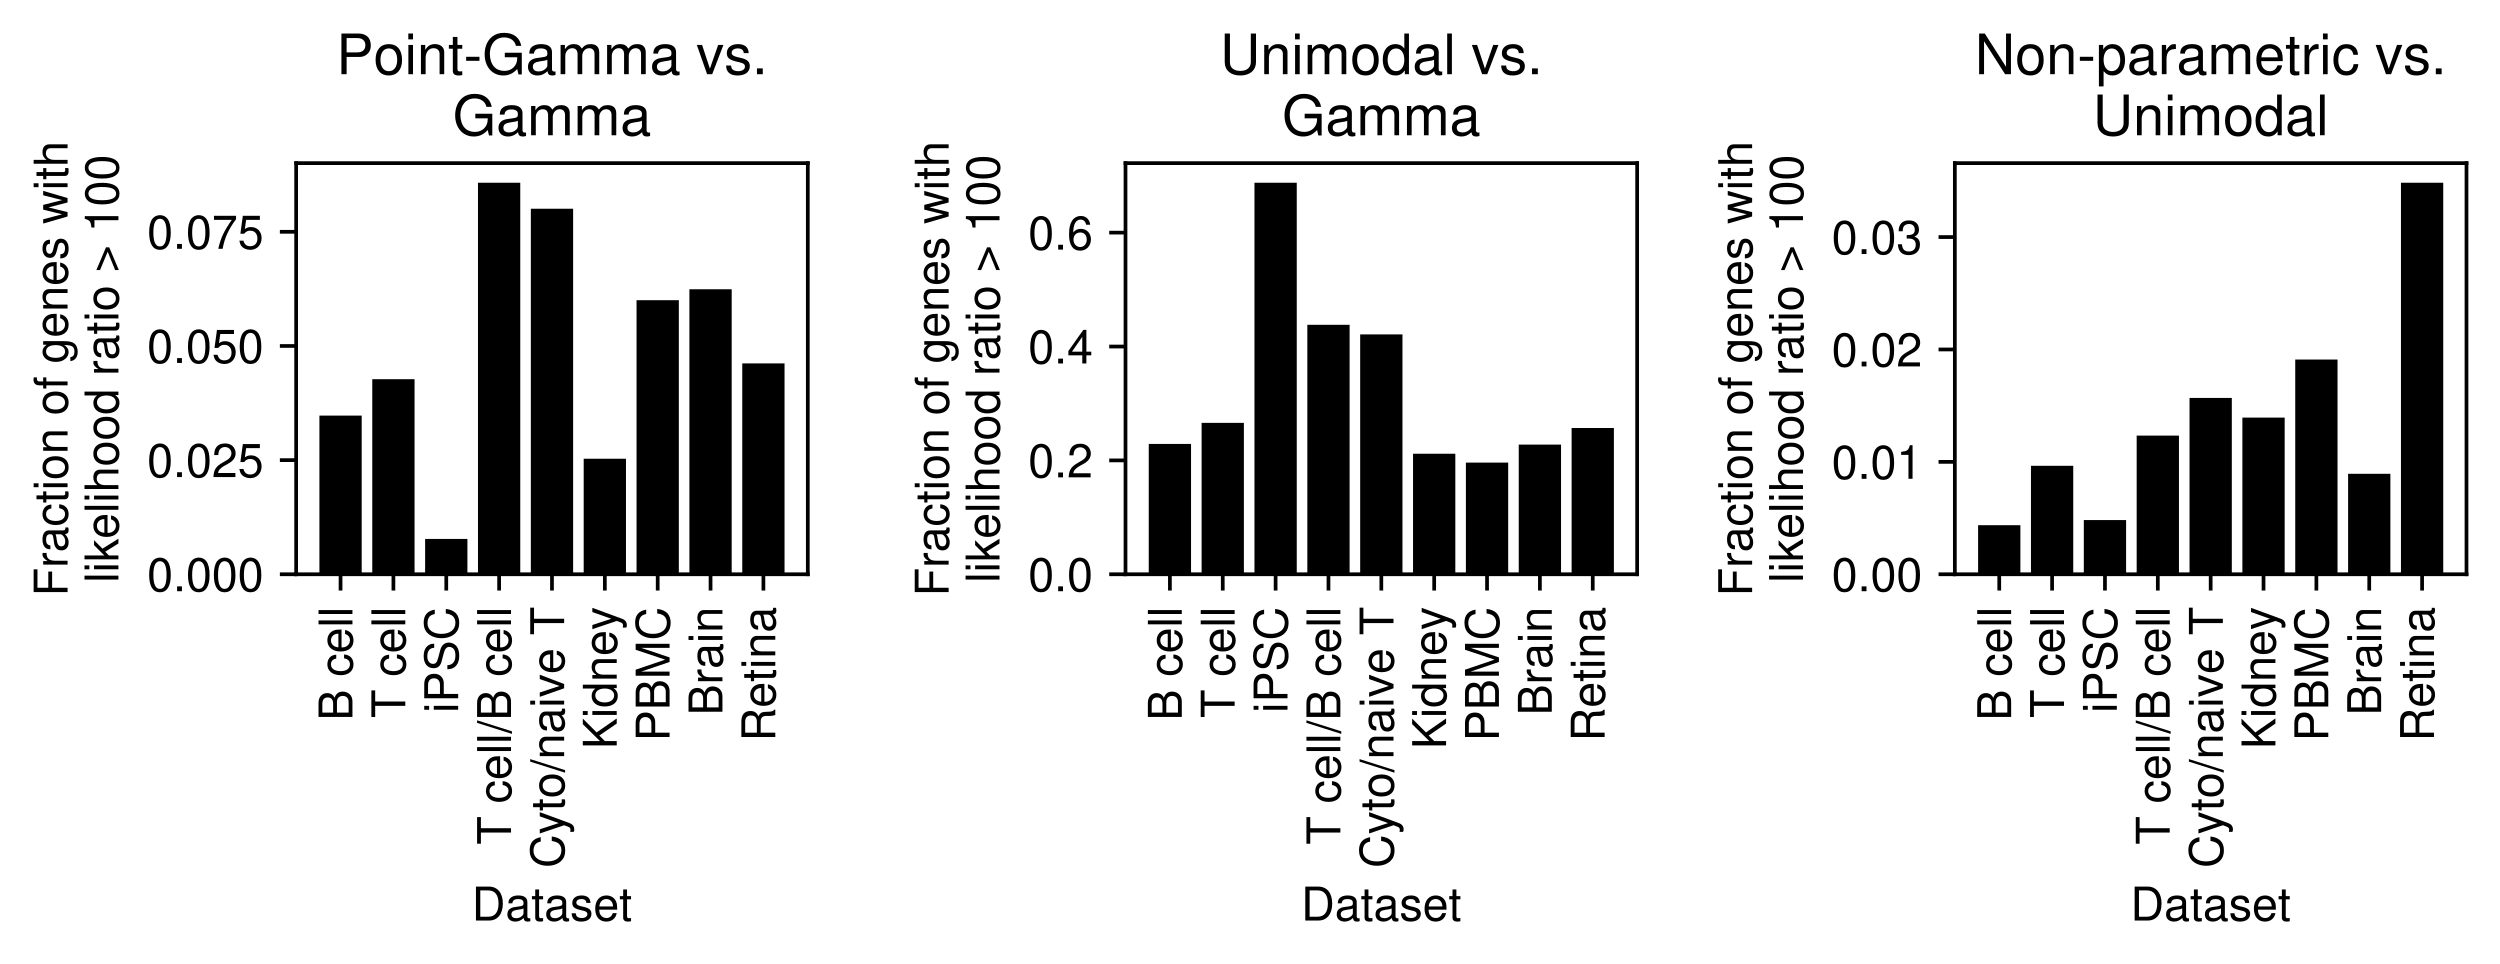 <?xml version="1.0" encoding="utf-8" standalone="no"?>
<!DOCTYPE svg PUBLIC "-//W3C//DTD SVG 1.1//EN"
  "http://www.w3.org/Graphics/SVG/1.1/DTD/svg11.dtd">
<!-- Created with matplotlib (https://matplotlib.org/) -->
<svg height="207.21pt" version="1.1" viewBox="0 0 537.271 207.21" width="537.271pt" xmlns="http://www.w3.org/2000/svg" xmlns:xlink="http://www.w3.org/1999/xlink">
 <defs>
  <style type="text/css">*{stroke-linecap:butt;stroke-linejoin:round;}</style>
 </defs>
 <g id="figure_1">
  <g id="patch_1">
   <path d="M 0 207.21 
L 537.271 207.21 
L 537.271 0 
L 0 0 
z
" style="fill:#ffffff;"/>
  </g>
  <g id="axes_1">
   <g id="patch_2">
    <path d="M 63.646 123.413 
L 173.604 123.413 
L 173.604 35.063 
L 63.646 35.063 
z
" style="fill:#ffffff;"/>
   </g>
   <g id="patch_3">
    <path clip-path="url(#paf2a7f8fcc)" d="M 68.644 123.413 
L 77.731 123.413 
L 77.731 89.314 
L 68.644 89.314 
z
"/>
   </g>
   <g id="patch_4">
    <path clip-path="url(#paf2a7f8fcc)" d="M 80.003 123.413 
L 89.091 123.413 
L 89.091 81.489 
L 80.003 81.489 
z
"/>
   </g>
   <g id="patch_5">
    <path clip-path="url(#paf2a7f8fcc)" d="M 91.362 123.413 
L 100.45 123.413 
L 100.45 115.825 
L 91.362 115.825 
z
"/>
   </g>
   <g id="patch_6">
    <path clip-path="url(#paf2a7f8fcc)" d="M 102.722 123.413 
L 111.809 123.413 
L 111.809 39.27 
L 102.722 39.27 
z
"/>
   </g>
   <g id="patch_7">
    <path clip-path="url(#paf2a7f8fcc)" d="M 114.081 123.413 
L 123.169 123.413 
L 123.169 44.865 
L 114.081 44.865 
z
"/>
   </g>
   <g id="patch_8">
    <path clip-path="url(#paf2a7f8fcc)" d="M 125.44 123.413 
L 134.528 123.413 
L 134.528 98.591 
L 125.44 98.591 
z
"/>
   </g>
   <g id="patch_9">
    <path clip-path="url(#paf2a7f8fcc)" d="M 136.8 123.413 
L 145.887 123.413 
L 145.887 64.51 
L 136.8 64.51 
z
"/>
   </g>
   <g id="patch_10">
    <path clip-path="url(#paf2a7f8fcc)" d="M 148.159 123.413 
L 157.247 123.413 
L 157.247 62.17 
L 148.159 62.17 
z
"/>
   </g>
   <g id="patch_11">
    <path clip-path="url(#paf2a7f8fcc)" d="M 159.518 123.413 
L 168.606 123.413 
L 168.606 78.097 
L 159.518 78.097 
z
"/>
   </g>
   <g id="matplotlib.axis_1">
    <g id="xtick_1">
     <g id="line2d_1">
      <defs>
       <path d="M 0 0 
L 0 3.5 
" id="mdcff5cad8b" style="stroke:#000000;stroke-width:0.8;"/>
      </defs>
      <g>
       <use style="stroke:#000000;stroke-width:0.8;" x="73.187" xlink:href="#mdcff5cad8b" y="123.413"/>
      </g>
     </g>
     <g id="text_1">
      <!-- B cell -->
      <g transform="translate(75.743 154.863)rotate(-90)scale(0.1 -0.1)">
       <defs>
        <path d="M 7.906 0 
L 40.797 0 
C 47.703 0 52.797 1.906 56.703 6.094 
C 60.297 9.906 62.297 15.094 62.297 20.797 
C 62.297 29.594 58.297 34.906 49 38.5 
C 55.703 41.594 59.094 46.906 59.094 54.406 
C 59.094 59.797 57.094 64.406 53.297 67.797 
C 49.406 71.297 44.5 72.906 37.5 72.906 
L 7.906 72.906 
z
M 17.203 41.5 
L 17.203 64.703 
L 35.203 64.703 
C 40.406 64.703 43.297 64 45.797 62.094 
C 48.406 60.094 49.797 57.094 49.797 53.094 
C 49.797 49.094 48.406 46.094 45.797 44.094 
C 43.297 42.203 40.406 41.5 35.203 41.5 
z
M 17.203 8.203 
L 17.203 33.297 
L 39.906 33.297 
C 48.094 33.297 53 28.594 53 20.703 
C 53 12.906 48.094 8.203 39.906 8.203 
z
" id="NimbusSans-Regular-66"/>
        <path id="NimbusSans-Regular-32"/>
        <path d="M 47.094 34.797 
C 46.703 39.906 45.594 43.203 43.594 46.094 
C 40 51 33.703 53.906 26.406 53.906 
C 12.203 53.906 3.094 42.703 3.094 25.297 
C 3.094 8.406 12.094 -2.297 26.297 -2.297 
C 38.797 -2.297 46.703 5.203 47.703 18 
L 39.297 18 
C 37.906 9.594 33.594 5.406 26.5 5.406 
C 17.297 5.406 11.797 12.906 11.797 25.297 
C 11.797 38.406 17.203 46.203 26.297 46.203 
C 33.297 46.203 37.703 42.094 38.703 34.797 
z
" id="NimbusSans-Regular-99"/>
        <path d="M 51.297 23.406 
C 51.297 31.406 50.703 36.203 49.203 40.094 
C 45.797 48.703 37.797 53.906 28 53.906 
C 13.406 53.906 4 42.797 4 25.5 
C 4 8.203 13 -2.297 27.797 -2.297 
C 39.797 -2.297 48.094 4.5 50.203 15.906 
L 41.797 15.906 
C 39.5 9 34.797 5.406 28.094 5.406 
C 22.797 5.406 18.297 7.797 15.5 12.203 
C 13.5 15.203 12.797 18.203 12.703 23.406 
z
M 12.906 30.203 
C 13.594 39.906 19.5 46.203 27.906 46.203 
C 36.406 46.203 42.297 39.594 42.297 30.203 
z
" id="NimbusSans-Regular-101"/>
        <path d="M 15.203 72.906 
L 6.797 72.906 
L 6.797 0 
L 15.203 0 
z
" id="NimbusSans-Regular-108"/>
       </defs>
       <use xlink:href="#NimbusSans-Regular-66"/>
       <use x="66.7" xlink:href="#NimbusSans-Regular-32"/>
       <use x="94.5" xlink:href="#NimbusSans-Regular-99"/>
       <use x="144.5" xlink:href="#NimbusSans-Regular-101"/>
       <use x="200.1" xlink:href="#NimbusSans-Regular-108"/>
       <use x="222.3" xlink:href="#NimbusSans-Regular-108"/>
      </g>
     </g>
    </g>
    <g id="xtick_2">
     <g id="line2d_2">
      <g>
       <use style="stroke:#000000;stroke-width:0.8;" x="84.547" xlink:href="#mdcff5cad8b" y="123.413"/>
      </g>
     </g>
     <g id="text_2">
      <!-- T cell -->
      <g transform="translate(87.102 154.302)rotate(-90)scale(0.1 -0.1)">
       <defs>
        <path d="M 35.406 64.703 
L 59.297 64.703 
L 59.297 72.906 
L 2.094 72.906 
L 2.094 64.703 
L 26.094 64.703 
L 26.094 0 
L 35.406 0 
z
" id="NimbusSans-Regular-84"/>
       </defs>
       <use xlink:href="#NimbusSans-Regular-84"/>
       <use x="61.1" xlink:href="#NimbusSans-Regular-32"/>
       <use x="88.9" xlink:href="#NimbusSans-Regular-99"/>
       <use x="138.9" xlink:href="#NimbusSans-Regular-101"/>
       <use x="194.5" xlink:href="#NimbusSans-Regular-108"/>
       <use x="216.7" xlink:href="#NimbusSans-Regular-108"/>
      </g>
     </g>
    </g>
    <g id="xtick_3">
     <g id="line2d_3">
      <g>
       <use style="stroke:#000000;stroke-width:0.8;" x="95.906" xlink:href="#mdcff5cad8b" y="123.413"/>
      </g>
     </g>
     <g id="text_3">
      <!-- iPSC -->
      <g transform="translate(98.462 153.194)rotate(-90)scale(0.1 -0.1)">
       <defs>
        <path d="M 15 52.406 
L 6.703 52.406 
L 6.703 0 
L 15 0 
z
M 15 72.906 
L 6.594 72.906 
L 6.594 62.406 
L 15 62.406 
z
" id="NimbusSans-Regular-105"/>
        <path d="M 18.406 30.906 
L 41.297 30.906 
C 47 30.906 51.5 32.594 55.406 36.094 
C 59.797 40.094 61.703 44.797 61.703 51.5 
C 61.703 65.203 53.594 72.906 39.203 72.906 
L 9.094 72.906 
L 9.094 0 
L 18.406 0 
z
M 18.406 39.094 
L 18.406 64.703 
L 37.797 64.703 
C 46.703 64.703 52 59.906 52 51.906 
C 52 43.906 46.703 39.094 37.797 39.094 
z
" id="NimbusSans-Regular-80"/>
        <path d="M 59.594 51.5 
C 59.594 56.5 59.297 57.906 57.703 61.297 
C 53.703 69.703 45.203 74.094 32.906 74.094 
C 16.906 74.094 7 65.906 7 52.703 
C 7 43.797 11.703 38.203 21.297 35.703 
L 39.406 30.906 
C 48.703 28.5 52.797 24.797 52.797 19.094 
C 52.797 15.203 50.703 11.203 47.594 9 
C 44.703 6.906 40.094 5.906 34.203 5.906 
C 26.203 5.906 20.906 7.797 17.406 12 
C 14.703 15.203 13.5 18.703 13.594 23.203 
L 4.797 23.203 
C 4.906 16.5 6.203 12.094 9.094 8.094 
C 14.094 1.203 22.5 -2.297 33.594 -2.297 
C 42.297 -2.297 49.406 -0.297 54.094 3.297 
C 59 7.203 62.094 13.703 62.094 20 
C 62.094 29 56.5 35.594 46.594 38.297 
L 28.297 43.203 
C 19.5 45.594 16.297 48.406 16.297 54 
C 16.297 61.406 22.797 66.297 32.594 66.297 
C 44.203 66.297 50.703 61.094 50.797 51.5 
z
" id="NimbusSans-Regular-83"/>
        <path d="M 66.203 50.297 
C 63.297 66.297 54.094 74.094 38.094 74.094 
C 28.297 74.094 20.406 71 15 65 
C 8.406 57.797 4.797 47.406 4.797 35.594 
C 4.797 23.594 8.5 13.297 15.297 6.203 
C 21 0.406 28.203 -2.297 37.703 -2.297 
C 55.5 -2.297 65.5 7.297 67.703 26.594 
L 58.094 26.594 
C 57.297 21.594 56.297 18.203 54.797 15.297 
C 51.797 9.297 45.594 5.906 37.797 5.906 
C 23.297 5.906 14.094 17.5 14.094 35.703 
C 14.094 54.406 22.797 65.906 37 65.906 
C 42.906 65.906 48.406 64.203 51.406 61.297 
C 54.094 58.797 55.594 55.797 56.703 50.297 
z
" id="NimbusSans-Regular-67"/>
       </defs>
       <use xlink:href="#NimbusSans-Regular-105"/>
       <use x="22.2" xlink:href="#NimbusSans-Regular-80"/>
       <use x="88.9" xlink:href="#NimbusSans-Regular-83"/>
       <use x="155.6" xlink:href="#NimbusSans-Regular-67"/>
      </g>
     </g>
    </g>
    <g id="xtick_4">
     <g id="line2d_4">
      <g>
       <use style="stroke:#000000;stroke-width:0.8;" x="107.265" xlink:href="#mdcff5cad8b" y="123.413"/>
      </g>
     </g>
     <g id="text_4">
      <!-- T cell/B cell -->
      <g transform="translate(109.821 181.532)rotate(-90)scale(0.1 -0.1)">
       <defs>
        <path d="M 22.906 72.906 
L -0.797 -2 
L 4.703 -2 
L 28.406 72.906 
z
" id="NimbusSans-Regular-47"/>
       </defs>
       <use xlink:href="#NimbusSans-Regular-84"/>
       <use x="61.1" xlink:href="#NimbusSans-Regular-32"/>
       <use x="88.9" xlink:href="#NimbusSans-Regular-99"/>
       <use x="138.9" xlink:href="#NimbusSans-Regular-101"/>
       <use x="194.5" xlink:href="#NimbusSans-Regular-108"/>
       <use x="216.7" xlink:href="#NimbusSans-Regular-108"/>
       <use x="238.9" xlink:href="#NimbusSans-Regular-47"/>
       <use x="266.7" xlink:href="#NimbusSans-Regular-66"/>
       <use x="333.4" xlink:href="#NimbusSans-Regular-32"/>
       <use x="361.2" xlink:href="#NimbusSans-Regular-99"/>
       <use x="411.2" xlink:href="#NimbusSans-Regular-101"/>
       <use x="466.8" xlink:href="#NimbusSans-Regular-108"/>
       <use x="489" xlink:href="#NimbusSans-Regular-108"/>
      </g>
     </g>
    </g>
    <g id="xtick_5">
     <g id="line2d_5">
      <g>
       <use style="stroke:#000000;stroke-width:0.8;" x="118.625" xlink:href="#mdcff5cad8b" y="123.413"/>
      </g>
     </g>
     <g id="text_5">
      <!-- Cyto/naive T -->
      <g transform="translate(121.24 186.539)rotate(-90)scale(0.1 -0.1)">
       <defs>
        <path d="M 38.797 52.406 
L 24.297 11.594 
L 10.906 52.406 
L 2 52.406 
L 19.703 -0.203 
L 16.5 -8.5 
C 15.094 -12.203 13.297 -13.594 9.797 -13.594 
C 8.406 -13.594 7.203 -13.406 5.406 -13 
L 5.406 -20.5 
C 7.094 -21.406 8.797 -21.797 11 -21.797 
C 13.703 -21.797 16.594 -20.906 18.797 -19.297 
C 21.406 -17.406 22.906 -15.203 24.5 -11 
L 47.797 52.406 
z
" id="NimbusSans-Regular-121"/>
        <path d="M 25.406 52.406 
L 16.797 52.406 
L 16.797 66.797 
L 8.5 66.797 
L 8.5 52.406 
L 1.406 52.406 
L 1.406 45.594 
L 8.5 45.594 
L 8.5 6 
C 8.5 0.594 12.094 -2.297 18.594 -2.297 
C 20.797 -2.297 22.594 -2.094 25.406 -1.594 
L 25.406 5.406 
C 24.203 5.094 23.094 5 21.406 5 
C 17.797 5 16.797 6 16.797 9.703 
L 16.797 45.594 
L 25.406 45.594 
z
" id="NimbusSans-Regular-116"/>
        <path d="M 27.203 53.906 
C 12.406 53.906 3.594 43.406 3.594 25.797 
C 3.594 8.094 12.406 -2.297 27.297 -2.297 
C 42.094 -2.297 51 8.203 51 25.406 
C 51 43.594 42.406 53.906 27.203 53.906 
z
M 27.297 46.203 
C 36.703 46.203 42.297 38.5 42.297 25.5 
C 42.297 13.094 36.5 5.406 27.297 5.406 
C 18 5.406 12.297 13.094 12.297 25.797 
C 12.297 38.5 18 46.203 27.297 46.203 
z
" id="NimbusSans-Regular-111"/>
        <path d="M 7 52.406 
L 7 0 
L 15.406 0 
L 15.406 28.906 
C 15.406 39.594 21 46.594 29.594 46.594 
C 36.203 46.594 40.406 42.594 40.406 36.297 
L 40.406 0 
L 48.703 0 
L 48.703 39.594 
C 48.703 48.297 42.203 53.906 32.094 53.906 
C 24.297 53.906 19.297 50.906 14.703 43.594 
L 14.703 52.406 
z
" id="NimbusSans-Regular-110"/>
        <path d="M 53.5 4.906 
C 52.594 4.703 52.203 4.703 51.703 4.703 
C 48.797 4.703 47.203 6.203 47.203 8.797 
L 47.203 39.594 
C 47.203 48.906 40.406 53.906 27.5 53.906 
C 19.797 53.906 13.703 51.703 10.094 47.797 
C 7.703 45.094 6.703 42.094 6.5 36.906 
L 14.906 36.906 
C 15.594 43.297 19.406 46.203 27.203 46.203 
C 34.797 46.203 38.906 43.406 38.906 38.406 
L 38.906 36.203 
C 38.797 32.594 37 31.297 30.203 30.406 
C 18.406 28.906 16.594 28.5 13.406 27.203 
C 7.297 24.594 4.203 20 4.203 13.203 
C 4.203 3.703 10.797 -2.297 21.406 -2.297 
C 28 -2.297 33.297 0 39.203 5.406 
C 39.797 0 42.406 -2.297 47.797 -2.297 
C 49.594 -2.297 50.703 -2.094 53.5 -1.406 
z
M 38.906 16.5 
C 38.906 13.703 38.094 12 35.594 9.703 
C 32.203 6.594 28.094 5 23.203 5 
C 16.703 5 12.906 8.094 12.906 13.406 
C 12.906 18.906 16.5 21.703 25.5 23 
C 34.406 24.203 36.094 24.594 38.906 25.906 
z
" id="NimbusSans-Regular-97"/>
        <path d="M 28.5 0 
L 48.594 52.406 
L 39.203 52.406 
L 24.406 9.906 
L 10.406 52.406 
L 1 52.406 
L 19.406 0 
z
" id="NimbusSans-Regular-118"/>
       </defs>
       <use xlink:href="#NimbusSans-Regular-67"/>
       <use x="72.2" xlink:href="#NimbusSans-Regular-121"/>
       <use x="122.2" xlink:href="#NimbusSans-Regular-116"/>
       <use x="150" xlink:href="#NimbusSans-Regular-111"/>
       <use x="205.6" xlink:href="#NimbusSans-Regular-47"/>
       <use x="233.4" xlink:href="#NimbusSans-Regular-110"/>
       <use x="289" xlink:href="#NimbusSans-Regular-97"/>
       <use x="344.6" xlink:href="#NimbusSans-Regular-105"/>
       <use x="366.8" xlink:href="#NimbusSans-Regular-118"/>
       <use x="416.8" xlink:href="#NimbusSans-Regular-101"/>
       <use x="472.4" xlink:href="#NimbusSans-Regular-32"/>
       <use x="500.2" xlink:href="#NimbusSans-Regular-84"/>
      </g>
     </g>
    </g>
    <g id="xtick_6">
     <g id="line2d_6">
      <g>
       <use style="stroke:#000000;stroke-width:0.8;" x="129.984" xlink:href="#mdcff5cad8b" y="123.413"/>
      </g>
     </g>
     <g id="text_6">
      <!-- Kidney -->
      <g transform="translate(132.54 160.982)rotate(-90)scale(0.1 -0.1)">
       <defs>
        <path d="M 17.203 25.5 
L 29.094 37.406 
L 54.797 0 
L 65.797 0 
L 35.797 43.203 
L 65.5 72.906 
L 53.5 72.906 
L 17.203 36 
L 17.203 72.906 
L 7.906 72.906 
L 7.906 0 
L 17.203 0 
z
" id="NimbusSans-Regular-75"/>
        <path d="M 49.5 72.906 
L 41.203 72.906 
L 41.203 45.797 
C 37.703 51.094 32.094 53.906 25.094 53.906 
C 11.5 53.906 2.594 43 2.594 26.297 
C 2.594 8.594 11.203 -2.297 25.406 -2.297 
C 32.594 -2.297 37.594 0.406 42.094 6.906 
L 42.094 0 
L 49.5 0 
z
M 26.5 46.094 
C 35.5 46.094 41.203 38.203 41.203 25.594 
C 41.203 13.5 35.406 5.5 26.594 5.5 
C 17.406 5.5 11.297 13.594 11.297 25.797 
C 11.297 38 17.406 46.094 26.5 46.094 
z
" id="NimbusSans-Regular-100"/>
       </defs>
       <use xlink:href="#NimbusSans-Regular-75"/>
       <use x="66.7" xlink:href="#NimbusSans-Regular-105"/>
       <use x="88.9" xlink:href="#NimbusSans-Regular-100"/>
       <use x="144.5" xlink:href="#NimbusSans-Regular-110"/>
       <use x="200.1" xlink:href="#NimbusSans-Regular-101"/>
       <use x="255.7" xlink:href="#NimbusSans-Regular-121"/>
      </g>
     </g>
    </g>
    <g id="xtick_7">
     <g id="line2d_7">
      <g>
       <use style="stroke:#000000;stroke-width:0.8;" x="141.343" xlink:href="#mdcff5cad8b" y="123.413"/>
      </g>
     </g>
     <g id="text_7">
      <!-- PBMC -->
      <g transform="translate(143.899 159.304)rotate(-90)scale(0.1 -0.1)">
       <defs>
        <path d="M 46.797 0 
L 67.297 61.094 
L 67.297 0 
L 76.094 0 
L 76.094 72.906 
L 63.203 72.906 
L 42 9.406 
L 20.406 72.906 
L 7.5 72.906 
L 7.5 0 
L 16.297 0 
L 16.297 61.094 
L 37 0 
z
" id="NimbusSans-Regular-77"/>
       </defs>
       <use xlink:href="#NimbusSans-Regular-80"/>
       <use x="66.7" xlink:href="#NimbusSans-Regular-66"/>
       <use x="133.4" xlink:href="#NimbusSans-Regular-77"/>
       <use x="216.7" xlink:href="#NimbusSans-Regular-67"/>
      </g>
     </g>
    </g>
    <g id="xtick_8">
     <g id="line2d_8">
      <g>
       <use style="stroke:#000000;stroke-width:0.8;" x="152.703" xlink:href="#mdcff5cad8b" y="123.413"/>
      </g>
     </g>
     <g id="text_8">
      <!-- Brain -->
      <g transform="translate(155.258 153.752)rotate(-90)scale(0.1 -0.1)">
       <defs>
        <path d="M 6.906 52.406 
L 6.906 0 
L 15.297 0 
L 15.297 27.203 
C 15.406 39.797 20.594 45.406 32.094 45.094 
L 32.094 53.594 
C 30.703 53.797 29.906 53.906 28.906 53.906 
C 23.5 53.906 19.406 50.703 14.594 42.906 
L 14.594 52.406 
z
" id="NimbusSans-Regular-114"/>
       </defs>
       <use xlink:href="#NimbusSans-Regular-66"/>
       <use x="66.7" xlink:href="#NimbusSans-Regular-114"/>
       <use x="100" xlink:href="#NimbusSans-Regular-97"/>
       <use x="155.6" xlink:href="#NimbusSans-Regular-105"/>
       <use x="177.8" xlink:href="#NimbusSans-Regular-110"/>
      </g>
     </g>
    </g>
    <g id="xtick_9">
     <g id="line2d_9">
      <g>
       <use style="stroke:#000000;stroke-width:0.8;" x="164.062" xlink:href="#mdcff5cad8b" y="123.413"/>
      </g>
     </g>
     <g id="text_9">
      <!-- Retina -->
      <g transform="translate(166.618 159.311)rotate(-90)scale(0.1 -0.1)">
       <defs>
        <path d="M 18.594 31.406 
L 42.594 31.406 
C 50.906 31.406 54.594 27.406 54.594 18.406 
L 54.5 11.906 
C 54.5 7.406 55.297 3 56.594 0 
L 67.906 0 
L 67.906 2.297 
C 64.406 4.703 63.703 7.297 63.5 17 
C 63.406 29 61.5 32.594 53.594 36 
C 61.797 40.094 65.094 45 65.094 53.406 
C 65.094 66 57.297 72.906 42.906 72.906 
L 9.297 72.906 
L 9.297 0 
L 18.594 0 
z
M 18.594 39.594 
L 18.594 64.703 
L 41.094 64.703 
C 46.297 64.703 49.297 63.906 51.594 61.906 
C 54.094 59.797 55.406 56.5 55.406 52.203 
C 55.406 43.5 51 39.594 41.094 39.594 
z
" id="NimbusSans-Regular-82"/>
       </defs>
       <use xlink:href="#NimbusSans-Regular-82"/>
       <use x="72.2" xlink:href="#NimbusSans-Regular-101"/>
       <use x="127.8" xlink:href="#NimbusSans-Regular-116"/>
       <use x="155.6" xlink:href="#NimbusSans-Regular-105"/>
       <use x="177.8" xlink:href="#NimbusSans-Regular-110"/>
       <use x="233.4" xlink:href="#NimbusSans-Regular-97"/>
      </g>
     </g>
    </g>
    <g id="text_10">
     <!-- Dataset -->
     <g transform="translate(101.396 197.83)scale(0.1 -0.1)">
      <defs>
       <path d="M 8.906 0 
L 37 0 
C 55.406 0 66.703 13.797 66.703 36.5 
C 66.703 59.094 55.5 72.906 37 72.906 
L 8.906 72.906 
z
M 18.203 8.203 
L 18.203 64.703 
L 35.406 64.703 
C 49.797 64.703 57.406 55 57.406 36.406 
C 57.406 17.906 49.797 8.203 35.406 8.203 
z
" id="NimbusSans-Regular-68"/>
       <path d="M 43.797 37.797 
C 43.703 48.094 36.906 53.906 24.797 53.906 
C 12.594 53.906 4.703 47.594 4.703 37.906 
C 4.703 29.703 8.906 25.797 21.297 22.797 
L 29.094 20.906 
C 34.906 19.5 37.203 17.406 37.203 13.703 
C 37.203 8.703 32.297 5.406 25 5.406 
C 20.5 5.406 16.703 6.703 14.594 8.906 
C 13.297 10.406 12.703 11.906 12.203 15.594 
L 3.406 15.594 
C 3.797 3.5 10.594 -2.297 24.297 -2.297 
C 37.5 -2.297 45.906 4.203 45.906 14.297 
C 45.906 22.094 41.5 26.406 31.094 28.906 
L 23.094 30.797 
C 16.297 32.406 13.406 34.594 13.406 38.297 
C 13.406 43.203 17.703 46.203 24.5 46.203 
C 31.203 46.203 34.797 43.297 35 37.797 
z
" id="NimbusSans-Regular-115"/>
      </defs>
      <use xlink:href="#NimbusSans-Regular-68"/>
      <use x="72.2" xlink:href="#NimbusSans-Regular-97"/>
      <use x="127.8" xlink:href="#NimbusSans-Regular-116"/>
      <use x="155.6" xlink:href="#NimbusSans-Regular-97"/>
      <use x="211.2" xlink:href="#NimbusSans-Regular-115"/>
      <use x="261.2" xlink:href="#NimbusSans-Regular-101"/>
      <use x="316.8" xlink:href="#NimbusSans-Regular-116"/>
     </g>
    </g>
   </g>
   <g id="matplotlib.axis_2">
    <g id="ytick_1">
     <g id="line2d_10">
      <defs>
       <path d="M 0 0 
L -3.5 0 
" id="m263ae5dfea" style="stroke:#000000;stroke-width:0.8;"/>
      </defs>
      <g>
       <use style="stroke:#000000;stroke-width:0.8;" x="63.646" xlink:href="#m263ae5dfea" y="123.413"/>
      </g>
     </g>
     <g id="text_11">
      <!-- 0.000 -->
      <g transform="translate(31.628 127.058)scale(0.1 -0.1)">
       <defs>
        <path d="M 27.5 72.297 
C 20.906 72.297 14.906 69.297 11.203 64.406 
C 6.594 58 4.297 48.406 4.297 35 
C 4.297 10.594 12.297 -2.297 27.5 -2.297 
C 42.5 -2.297 50.703 10.594 50.703 34.406 
C 50.703 48.406 48.5 57.797 43.797 64.406 
C 40.094 69.406 34.203 72.297 27.5 72.297 
z
M 27.5 64.5 
C 37 64.5 41.703 54.797 41.703 35.203 
C 41.703 14.594 37.094 5 27.297 5 
C 18 5 13.297 15 13.297 34.906 
C 13.297 54.797 18 64.5 27.5 64.5 
z
" id="NimbusSans-Regular-48"/>
        <path d="M 19.094 10.406 
L 8.703 10.406 
L 8.703 0 
L 19.094 0 
z
" id="NimbusSans-Regular-46"/>
       </defs>
       <use xlink:href="#NimbusSans-Regular-48"/>
       <use x="55.6" xlink:href="#NimbusSans-Regular-46"/>
       <use x="83.4" xlink:href="#NimbusSans-Regular-48"/>
       <use x="139" xlink:href="#NimbusSans-Regular-48"/>
       <use x="194.6" xlink:href="#NimbusSans-Regular-48"/>
      </g>
     </g>
    </g>
    <g id="ytick_2">
     <g id="line2d_11">
      <g>
       <use style="stroke:#000000;stroke-width:0.8;" x="63.646" xlink:href="#m263ae5dfea" y="98.882"/>
      </g>
     </g>
     <g id="text_12">
      <!-- 0.025 -->
      <g transform="translate(31.628 102.528)scale(0.1 -0.1)">
       <defs>
        <path d="M 50.594 8.703 
L 13.297 8.703 
C 14.203 14.703 17.406 18.5 26.094 23.797 
L 36.094 29.406 
C 46 34.906 51.094 42.297 51.094 51.203 
C 51.094 57.203 48.703 62.797 44.5 66.703 
C 40.297 70.5 35.094 72.297 28.406 72.297 
C 19.406 72.297 12.703 69.094 8.797 62.906 
C 6.297 59.094 5.203 54.594 5 47.297 
L 13.797 47.297 
C 14.094 52.203 14.703 55.094 15.906 57.5 
C 18.203 61.906 22.797 64.594 28.094 64.594 
C 36.094 64.594 42.094 58.797 42.094 51 
C 42.094 45.203 38.797 40.203 32.5 36.594 
L 23.297 31.203 
C 8.5 22.703 4.203 15.906 3.406 0.094 
L 50.594 0.094 
z
" id="NimbusSans-Regular-50"/>
        <path d="M 47.594 70.906 
L 11 70.906 
L 5.703 32.297 
L 13.797 32.297 
C 17.906 37.203 21.297 38.906 26.906 38.906 
C 36.406 38.906 42.297 32.406 42.297 21.906 
C 42.297 11.703 36.406 5.5 26.797 5.5 
C 19.094 5.5 14.406 9.406 12.297 17.406 
L 3.5 17.406 
C 4.703 11.594 5.703 8.797 7.797 6.203 
C 11.797 0.797 19 -2.297 27 -2.297 
C 41.297 -2.297 51.297 8.094 51.297 23.094 
C 51.297 37.094 42 46.703 28.406 46.703 
C 23.406 46.703 19.406 45.406 15.297 42.406 
L 18.094 62.203 
L 47.594 62.203 
z
" id="NimbusSans-Regular-53"/>
       </defs>
       <use xlink:href="#NimbusSans-Regular-48"/>
       <use x="55.6" xlink:href="#NimbusSans-Regular-46"/>
       <use x="83.4" xlink:href="#NimbusSans-Regular-48"/>
       <use x="139" xlink:href="#NimbusSans-Regular-50"/>
       <use x="194.6" xlink:href="#NimbusSans-Regular-53"/>
      </g>
     </g>
    </g>
    <g id="ytick_3">
     <g id="line2d_12">
      <g>
       <use style="stroke:#000000;stroke-width:0.8;" x="63.646" xlink:href="#m263ae5dfea" y="74.352"/>
      </g>
     </g>
     <g id="text_13">
      <!-- 0.050 -->
      <g transform="translate(31.628 77.997)scale(0.1 -0.1)">
       <use xlink:href="#NimbusSans-Regular-48"/>
       <use x="55.6" xlink:href="#NimbusSans-Regular-46"/>
       <use x="83.4" xlink:href="#NimbusSans-Regular-48"/>
       <use x="139" xlink:href="#NimbusSans-Regular-53"/>
       <use x="194.6" xlink:href="#NimbusSans-Regular-48"/>
      </g>
     </g>
    </g>
    <g id="ytick_4">
     <g id="line2d_13">
      <g>
       <use style="stroke:#000000;stroke-width:0.8;" x="63.646" xlink:href="#m263ae5dfea" y="49.821"/>
      </g>
     </g>
     <g id="text_14">
      <!-- 0.075 -->
      <g transform="translate(31.628 53.466)scale(0.1 -0.1)">
       <defs>
        <path d="M 52 70.906 
L 4.594 70.906 
L 4.594 62.203 
L 42.906 62.203 
C 26 38.094 19.094 23.297 13.797 0 
L 23.203 0 
C 27.094 22.703 36 42.203 52 63.5 
z
" id="NimbusSans-Regular-55"/>
       </defs>
       <use xlink:href="#NimbusSans-Regular-48"/>
       <use x="55.6" xlink:href="#NimbusSans-Regular-46"/>
       <use x="83.4" xlink:href="#NimbusSans-Regular-48"/>
       <use x="139" xlink:href="#NimbusSans-Regular-55"/>
       <use x="194.6" xlink:href="#NimbusSans-Regular-53"/>
      </g>
     </g>
    </g>
    <g id="text_15">
     <!-- Fraction of genes with -->
     <g transform="translate(14.52 128.144)rotate(-90)scale(0.1 -0.1)">
      <defs>
       <path d="M 18.297 33.203 
L 53.094 33.203 
L 53.094 41.406 
L 18.297 41.406 
L 18.297 64.703 
L 57.906 64.703 
L 57.906 72.906 
L 9 72.906 
L 9 0 
L 18.297 0 
z
" id="NimbusSans-Regular-70"/>
       <path d="M 25.797 52.406 
L 17.094 52.406 
L 17.094 60.594 
C 17.094 64.094 19 65.906 22.906 65.906 
C 23.594 65.906 23.906 65.906 25.797 65.797 
L 25.797 72.703 
C 23.906 73.094 22.797 73.203 21.094 73.203 
C 13.406 73.203 8.797 68.797 8.797 61.297 
L 8.797 52.406 
L 1.797 52.406 
L 1.797 45.594 
L 8.797 45.594 
L 8.797 0 
L 17.094 0 
L 17.094 45.594 
L 25.797 45.594 
z
" id="NimbusSans-Regular-102"/>
       <path d="M 40.406 52.406 
L 40.406 44.797 
C 36.203 51.094 31.594 53.906 25 53.906 
C 12.297 53.906 3.5 42.094 3.5 25.297 
C 3.5 16.5 5.594 10.094 10.094 4.797 
C 14 0.203 19 -2.297 24.406 -2.297 
C 30.703 -2.297 35.203 0.5 39.594 7.094 
L 39.594 4.406 
C 39.594 -9.594 35.703 -14.797 25.297 -14.797 
C 18.203 -14.797 14.5 -12 13.703 -6 
L 5.203 -6 
C 6 -15.703 13.703 -21.797 25.094 -21.797 
C 32.797 -21.797 39.203 -19.297 42.594 -15.094 
C 46.594 -10.203 48.094 -3.703 48.094 8.594 
L 48.094 52.406 
z
M 25.797 46.203 
C 34.594 46.203 39.594 38.797 39.594 25.5 
C 39.594 12.797 34.5 5.406 25.797 5.406 
C 17.203 5.406 12.203 12.906 12.203 25.797 
C 12.203 38.594 17.203 46.203 25.797 46.203 
z
" id="NimbusSans-Regular-103"/>
       <path d="M 55.406 0 
L 70.797 52.406 
L 61.406 52.406 
L 51 11.594 
L 40.703 52.406 
L 30.5 52.406 
L 20.5 11.594 
L 9.797 52.406 
L 0.594 52.406 
L 15.797 0 
L 25.203 0 
L 35.297 41.094 
L 45.906 0 
z
" id="NimbusSans-Regular-119"/>
       <path d="M 7 72.906 
L 7 0 
L 15.297 0 
L 15.297 28.906 
C 15.297 39.594 20.906 46.594 29.5 46.594 
C 32.297 46.594 34.906 45.797 36.906 44.297 
C 39.297 42.5 40.297 40 40.297 36.297 
L 40.297 0 
L 48.594 0 
L 48.594 39.594 
C 48.594 48.406 42.297 53.906 32.094 53.906 
C 24.703 53.906 20.203 51.594 15.297 45.203 
L 15.297 72.906 
z
" id="NimbusSans-Regular-104"/>
      </defs>
      <use xlink:href="#NimbusSans-Regular-70"/>
      <use x="61.1" xlink:href="#NimbusSans-Regular-114"/>
      <use x="94.4" xlink:href="#NimbusSans-Regular-97"/>
      <use x="150" xlink:href="#NimbusSans-Regular-99"/>
      <use x="200" xlink:href="#NimbusSans-Regular-116"/>
      <use x="227.8" xlink:href="#NimbusSans-Regular-105"/>
      <use x="250" xlink:href="#NimbusSans-Regular-111"/>
      <use x="305.6" xlink:href="#NimbusSans-Regular-110"/>
      <use x="361.2" xlink:href="#NimbusSans-Regular-32"/>
      <use x="389" xlink:href="#NimbusSans-Regular-111"/>
      <use x="444.6" xlink:href="#NimbusSans-Regular-102"/>
      <use x="472.4" xlink:href="#NimbusSans-Regular-32"/>
      <use x="500.2" xlink:href="#NimbusSans-Regular-103"/>
      <use x="555.8" xlink:href="#NimbusSans-Regular-101"/>
      <use x="611.4" xlink:href="#NimbusSans-Regular-110"/>
      <use x="667" xlink:href="#NimbusSans-Regular-101"/>
      <use x="722.6" xlink:href="#NimbusSans-Regular-115"/>
      <use x="772.6" xlink:href="#NimbusSans-Regular-32"/>
      <use x="800.4" xlink:href="#NimbusSans-Regular-119"/>
      <use x="872.6" xlink:href="#NimbusSans-Regular-105"/>
      <use x="894.8" xlink:href="#NimbusSans-Regular-116"/>
      <use x="922.6" xlink:href="#NimbusSans-Regular-104"/>
     </g>
     <!-- likelihood ratio &gt; 100 -->
     <g transform="translate(25.449 125.23)rotate(-90)scale(0.1 -0.1)">
      <defs>
       <path d="M 14.094 72.906 
L 5.797 72.906 
L 5.797 0 
L 14.094 0 
L 14.094 20.406 
L 22.203 28.406 
L 39.906 0 
L 50.203 0 
L 28.797 34.297 
L 47 52.406 
L 36.297 52.406 
L 14.094 30.203 
z
" id="NimbusSans-Regular-107"/>
       <path d="M 53.906 26.703 
L 5 47.406 
L 5 39.5 
L 44.406 23.094 
L 5 7 
L 5 -0.906 
L 53.906 19.797 
z
" id="NimbusSans-Regular-62"/>
       <path d="M 25.906 51.5 
L 25.906 0 
L 34.703 0 
L 34.703 72.297 
L 28.906 72.297 
C 25.797 61.203 23.797 59.703 10.203 57.906 
L 10.203 51.5 
z
" id="NimbusSans-Regular-49"/>
      </defs>
      <use xlink:href="#NimbusSans-Regular-108"/>
      <use x="22.2" xlink:href="#NimbusSans-Regular-105"/>
      <use x="44.4" xlink:href="#NimbusSans-Regular-107"/>
      <use x="94.4" xlink:href="#NimbusSans-Regular-101"/>
      <use x="150" xlink:href="#NimbusSans-Regular-108"/>
      <use x="172.2" xlink:href="#NimbusSans-Regular-105"/>
      <use x="194.4" xlink:href="#NimbusSans-Regular-104"/>
      <use x="250" xlink:href="#NimbusSans-Regular-111"/>
      <use x="305.6" xlink:href="#NimbusSans-Regular-111"/>
      <use x="361.2" xlink:href="#NimbusSans-Regular-100"/>
      <use x="416.8" xlink:href="#NimbusSans-Regular-32"/>
      <use x="444.6" xlink:href="#NimbusSans-Regular-114"/>
      <use x="477.9" xlink:href="#NimbusSans-Regular-97"/>
      <use x="533.5" xlink:href="#NimbusSans-Regular-116"/>
      <use x="561.3" xlink:href="#NimbusSans-Regular-105"/>
      <use x="583.5" xlink:href="#NimbusSans-Regular-111"/>
      <use x="639.1" xlink:href="#NimbusSans-Regular-32"/>
      <use x="666.9" xlink:href="#NimbusSans-Regular-62"/>
      <use x="725.3" xlink:href="#NimbusSans-Regular-32"/>
      <use x="753.1" xlink:href="#NimbusSans-Regular-49"/>
      <use x="808.7" xlink:href="#NimbusSans-Regular-48"/>
      <use x="864.3" xlink:href="#NimbusSans-Regular-48"/>
     </g>
    </g>
   </g>
   <g id="patch_12">
    <path d="M 63.646 123.413 
L 63.646 35.063 
" style="fill:none;stroke:#000000;stroke-linecap:square;stroke-linejoin:miter;stroke-width:0.8;"/>
   </g>
   <g id="patch_13">
    <path d="M 173.604 123.413 
L 173.604 35.063 
" style="fill:none;stroke:#000000;stroke-linecap:square;stroke-linejoin:miter;stroke-width:0.8;"/>
   </g>
   <g id="patch_14">
    <path d="M 63.646 123.413 
L 173.604 123.413 
" style="fill:none;stroke:#000000;stroke-linecap:square;stroke-linejoin:miter;stroke-width:0.8;"/>
   </g>
   <g id="patch_15">
    <path d="M 63.646 35.063 
L 173.604 35.063 
" style="fill:none;stroke:#000000;stroke-linecap:square;stroke-linejoin:miter;stroke-width:0.8;"/>
   </g>
   <g id="text_16">
    <!-- Point-Gamma vs. -->
    <g transform="translate(72.283 15.949)scale(0.12 -0.12)">
     <defs>
      <path d="M 28.406 31.203 
L 4.594 31.203 
L 4.594 24 
L 28.406 24 
z
" id="NimbusSans-Regular-45"/>
      <path d="M 70.906 38.5 
L 40.5 38.5 
L 40.5 30.297 
L 62.703 30.297 
L 62.703 28.297 
C 62.703 15.297 53.094 5.906 39.797 5.906 
C 32.406 5.906 25.703 8.594 21.406 13.297 
C 16.594 18.5 13.703 27.203 13.703 36.203 
C 13.703 54.094 23.906 65.906 39.297 65.906 
C 50.406 65.906 58.406 60.203 60.406 50.797 
L 69.906 50.797 
C 67.297 65.594 56.094 74.094 39.406 74.094 
C 30.5 74.094 23.297 71.797 17.594 67.094 
C 9.094 60.094 4.406 48.797 4.406 35.703 
C 4.406 13.297 18.094 -2.297 37.797 -2.297 
C 47.703 -2.297 55.5 1.406 62.703 9.297 
L 65 -0.406 
L 70.906 -0.406 
z
" id="NimbusSans-Regular-71"/>
      <path d="M 7 52.406 
L 7 0 
L 15.406 0 
L 15.406 32.906 
C 15.406 40.5 20.906 46.594 27.703 46.594 
C 33.906 46.594 37.406 42.797 37.406 36.094 
L 37.406 0 
L 45.797 0 
L 45.797 32.906 
C 45.797 40.5 51.297 46.594 58.094 46.594 
C 64.203 46.594 67.797 42.703 67.797 36.094 
L 67.797 0 
L 76.203 0 
L 76.203 39.297 
C 76.203 48.703 70.797 53.906 61 53.906 
C 54 53.906 49.797 51.797 44.906 45.906 
C 41.797 51.5 37.594 53.906 30.797 53.906 
C 23.797 53.906 19.094 51.297 14.703 45 
L 14.703 52.406 
z
" id="NimbusSans-Regular-109"/>
     </defs>
     <use xlink:href="#NimbusSans-Regular-80"/>
     <use x="66.7" xlink:href="#NimbusSans-Regular-111"/>
     <use x="122.3" xlink:href="#NimbusSans-Regular-105"/>
     <use x="144.5" xlink:href="#NimbusSans-Regular-110"/>
     <use x="200.1" xlink:href="#NimbusSans-Regular-116"/>
     <use x="227.9" xlink:href="#NimbusSans-Regular-45"/>
     <use x="261.2" xlink:href="#NimbusSans-Regular-71"/>
     <use x="339" xlink:href="#NimbusSans-Regular-97"/>
     <use x="394.6" xlink:href="#NimbusSans-Regular-109"/>
     <use x="477.9" xlink:href="#NimbusSans-Regular-109"/>
     <use x="561.2" xlink:href="#NimbusSans-Regular-97"/>
     <use x="616.8" xlink:href="#NimbusSans-Regular-32"/>
     <use x="644.6" xlink:href="#NimbusSans-Regular-118"/>
     <use x="694.6" xlink:href="#NimbusSans-Regular-115"/>
     <use x="744.6" xlink:href="#NimbusSans-Regular-46"/>
    </g>
    <!-- Gamma -->
    <g transform="translate(97.29 29.063)scale(0.12 -0.12)">
     <use xlink:href="#NimbusSans-Regular-71"/>
     <use x="77.8" xlink:href="#NimbusSans-Regular-97"/>
     <use x="133.4" xlink:href="#NimbusSans-Regular-109"/>
     <use x="216.7" xlink:href="#NimbusSans-Regular-109"/>
     <use x="300" xlink:href="#NimbusSans-Regular-97"/>
    </g>
   </g>
  </g>
  <g id="axes_2">
   <g id="patch_16">
    <path d="M 241.879 123.413 
L 351.837 123.413 
L 351.837 35.063 
L 241.879 35.063 
z
" style="fill:#ffffff;"/>
   </g>
   <g id="patch_17">
    <path clip-path="url(#p4f7dab4b44)" d="M 246.877 123.413 
L 255.965 123.413 
L 255.965 95.401 
L 246.877 95.401 
z
"/>
   </g>
   <g id="patch_18">
    <path clip-path="url(#p4f7dab4b44)" d="M 258.236 123.413 
L 267.324 123.413 
L 267.324 90.883 
L 258.236 90.883 
z
"/>
   </g>
   <g id="patch_19">
    <path clip-path="url(#p4f7dab4b44)" d="M 269.596 123.413 
L 278.683 123.413 
L 278.683 39.27 
L 269.596 39.27 
z
"/>
   </g>
   <g id="patch_20">
    <path clip-path="url(#p4f7dab4b44)" d="M 280.955 123.413 
L 290.043 123.413 
L 290.043 69.807 
L 280.955 69.807 
z
"/>
   </g>
   <g id="patch_21">
    <path clip-path="url(#p4f7dab4b44)" d="M 292.314 123.413 
L 301.402 123.413 
L 301.402 71.871 
L 292.314 71.871 
z
"/>
   </g>
   <g id="patch_22">
    <path clip-path="url(#p4f7dab4b44)" d="M 303.674 123.413 
L 312.761 123.413 
L 312.761 97.505 
L 303.674 97.505 
z
"/>
   </g>
   <g id="patch_23">
    <path clip-path="url(#p4f7dab4b44)" d="M 315.033 123.413 
L 324.121 123.413 
L 324.121 99.412 
L 315.033 99.412 
z
"/>
   </g>
   <g id="patch_24">
    <path clip-path="url(#p4f7dab4b44)" d="M 326.392 123.413 
L 335.48 123.413 
L 335.48 95.542 
L 326.392 95.542 
z
"/>
   </g>
   <g id="patch_25">
    <path clip-path="url(#p4f7dab4b44)" d="M 337.752 123.413 
L 346.839 123.413 
L 346.839 91.979 
L 337.752 91.979 
z
"/>
   </g>
   <g id="matplotlib.axis_3">
    <g id="xtick_10">
     <g id="line2d_14">
      <g>
       <use style="stroke:#000000;stroke-width:0.8;" x="251.421" xlink:href="#mdcff5cad8b" y="123.413"/>
      </g>
     </g>
     <g id="text_17">
      <!-- B cell -->
      <g transform="translate(253.976 154.863)rotate(-90)scale(0.1 -0.1)">
       <use xlink:href="#NimbusSans-Regular-66"/>
       <use x="66.7" xlink:href="#NimbusSans-Regular-32"/>
       <use x="94.5" xlink:href="#NimbusSans-Regular-99"/>
       <use x="144.5" xlink:href="#NimbusSans-Regular-101"/>
       <use x="200.1" xlink:href="#NimbusSans-Regular-108"/>
       <use x="222.3" xlink:href="#NimbusSans-Regular-108"/>
      </g>
     </g>
    </g>
    <g id="xtick_11">
     <g id="line2d_15">
      <g>
       <use style="stroke:#000000;stroke-width:0.8;" x="262.78" xlink:href="#mdcff5cad8b" y="123.413"/>
      </g>
     </g>
     <g id="text_18">
      <!-- T cell -->
      <g transform="translate(265.336 154.302)rotate(-90)scale(0.1 -0.1)">
       <use xlink:href="#NimbusSans-Regular-84"/>
       <use x="61.1" xlink:href="#NimbusSans-Regular-32"/>
       <use x="88.9" xlink:href="#NimbusSans-Regular-99"/>
       <use x="138.9" xlink:href="#NimbusSans-Regular-101"/>
       <use x="194.5" xlink:href="#NimbusSans-Regular-108"/>
       <use x="216.7" xlink:href="#NimbusSans-Regular-108"/>
      </g>
     </g>
    </g>
    <g id="xtick_12">
     <g id="line2d_16">
      <g>
       <use style="stroke:#000000;stroke-width:0.8;" x="274.139" xlink:href="#mdcff5cad8b" y="123.413"/>
      </g>
     </g>
     <g id="text_19">
      <!-- iPSC -->
      <g transform="translate(276.695 153.194)rotate(-90)scale(0.1 -0.1)">
       <use xlink:href="#NimbusSans-Regular-105"/>
       <use x="22.2" xlink:href="#NimbusSans-Regular-80"/>
       <use x="88.9" xlink:href="#NimbusSans-Regular-83"/>
       <use x="155.6" xlink:href="#NimbusSans-Regular-67"/>
      </g>
     </g>
    </g>
    <g id="xtick_13">
     <g id="line2d_17">
      <g>
       <use style="stroke:#000000;stroke-width:0.8;" x="285.499" xlink:href="#mdcff5cad8b" y="123.413"/>
      </g>
     </g>
     <g id="text_20">
      <!-- T cell/B cell -->
      <g transform="translate(288.054 181.532)rotate(-90)scale(0.1 -0.1)">
       <use xlink:href="#NimbusSans-Regular-84"/>
       <use x="61.1" xlink:href="#NimbusSans-Regular-32"/>
       <use x="88.9" xlink:href="#NimbusSans-Regular-99"/>
       <use x="138.9" xlink:href="#NimbusSans-Regular-101"/>
       <use x="194.5" xlink:href="#NimbusSans-Regular-108"/>
       <use x="216.7" xlink:href="#NimbusSans-Regular-108"/>
       <use x="238.9" xlink:href="#NimbusSans-Regular-47"/>
       <use x="266.7" xlink:href="#NimbusSans-Regular-66"/>
       <use x="333.4" xlink:href="#NimbusSans-Regular-32"/>
       <use x="361.2" xlink:href="#NimbusSans-Regular-99"/>
       <use x="411.2" xlink:href="#NimbusSans-Regular-101"/>
       <use x="466.8" xlink:href="#NimbusSans-Regular-108"/>
       <use x="489" xlink:href="#NimbusSans-Regular-108"/>
      </g>
     </g>
    </g>
    <g id="xtick_14">
     <g id="line2d_18">
      <g>
       <use style="stroke:#000000;stroke-width:0.8;" x="296.858" xlink:href="#mdcff5cad8b" y="123.413"/>
      </g>
     </g>
     <g id="text_21">
      <!-- Cyto/naive T -->
      <g transform="translate(299.473 186.539)rotate(-90)scale(0.1 -0.1)">
       <use xlink:href="#NimbusSans-Regular-67"/>
       <use x="72.2" xlink:href="#NimbusSans-Regular-121"/>
       <use x="122.2" xlink:href="#NimbusSans-Regular-116"/>
       <use x="150" xlink:href="#NimbusSans-Regular-111"/>
       <use x="205.6" xlink:href="#NimbusSans-Regular-47"/>
       <use x="233.4" xlink:href="#NimbusSans-Regular-110"/>
       <use x="289" xlink:href="#NimbusSans-Regular-97"/>
       <use x="344.6" xlink:href="#NimbusSans-Regular-105"/>
       <use x="366.8" xlink:href="#NimbusSans-Regular-118"/>
       <use x="416.8" xlink:href="#NimbusSans-Regular-101"/>
       <use x="472.4" xlink:href="#NimbusSans-Regular-32"/>
       <use x="500.2" xlink:href="#NimbusSans-Regular-84"/>
      </g>
     </g>
    </g>
    <g id="xtick_15">
     <g id="line2d_19">
      <g>
       <use style="stroke:#000000;stroke-width:0.8;" x="308.217" xlink:href="#mdcff5cad8b" y="123.413"/>
      </g>
     </g>
     <g id="text_22">
      <!-- Kidney -->
      <g transform="translate(310.773 160.982)rotate(-90)scale(0.1 -0.1)">
       <use xlink:href="#NimbusSans-Regular-75"/>
       <use x="66.7" xlink:href="#NimbusSans-Regular-105"/>
       <use x="88.9" xlink:href="#NimbusSans-Regular-100"/>
       <use x="144.5" xlink:href="#NimbusSans-Regular-110"/>
       <use x="200.1" xlink:href="#NimbusSans-Regular-101"/>
       <use x="255.7" xlink:href="#NimbusSans-Regular-121"/>
      </g>
     </g>
    </g>
    <g id="xtick_16">
     <g id="line2d_20">
      <g>
       <use style="stroke:#000000;stroke-width:0.8;" x="319.577" xlink:href="#mdcff5cad8b" y="123.413"/>
      </g>
     </g>
     <g id="text_23">
      <!-- PBMC -->
      <g transform="translate(322.132 159.304)rotate(-90)scale(0.1 -0.1)">
       <use xlink:href="#NimbusSans-Regular-80"/>
       <use x="66.7" xlink:href="#NimbusSans-Regular-66"/>
       <use x="133.4" xlink:href="#NimbusSans-Regular-77"/>
       <use x="216.7" xlink:href="#NimbusSans-Regular-67"/>
      </g>
     </g>
    </g>
    <g id="xtick_17">
     <g id="line2d_21">
      <g>
       <use style="stroke:#000000;stroke-width:0.8;" x="330.936" xlink:href="#mdcff5cad8b" y="123.413"/>
      </g>
     </g>
     <g id="text_24">
      <!-- Brain -->
      <g transform="translate(333.492 153.752)rotate(-90)scale(0.1 -0.1)">
       <use xlink:href="#NimbusSans-Regular-66"/>
       <use x="66.7" xlink:href="#NimbusSans-Regular-114"/>
       <use x="100" xlink:href="#NimbusSans-Regular-97"/>
       <use x="155.6" xlink:href="#NimbusSans-Regular-105"/>
       <use x="177.8" xlink:href="#NimbusSans-Regular-110"/>
      </g>
     </g>
    </g>
    <g id="xtick_18">
     <g id="line2d_22">
      <g>
       <use style="stroke:#000000;stroke-width:0.8;" x="342.295" xlink:href="#mdcff5cad8b" y="123.413"/>
      </g>
     </g>
     <g id="text_25">
      <!-- Retina -->
      <g transform="translate(344.851 159.311)rotate(-90)scale(0.1 -0.1)">
       <use xlink:href="#NimbusSans-Regular-82"/>
       <use x="72.2" xlink:href="#NimbusSans-Regular-101"/>
       <use x="127.8" xlink:href="#NimbusSans-Regular-116"/>
       <use x="155.6" xlink:href="#NimbusSans-Regular-105"/>
       <use x="177.8" xlink:href="#NimbusSans-Regular-110"/>
       <use x="233.4" xlink:href="#NimbusSans-Regular-97"/>
      </g>
     </g>
    </g>
    <g id="text_26">
     <!-- Dataset -->
     <g transform="translate(279.629 197.83)scale(0.1 -0.1)">
      <use xlink:href="#NimbusSans-Regular-68"/>
      <use x="72.2" xlink:href="#NimbusSans-Regular-97"/>
      <use x="127.8" xlink:href="#NimbusSans-Regular-116"/>
      <use x="155.6" xlink:href="#NimbusSans-Regular-97"/>
      <use x="211.2" xlink:href="#NimbusSans-Regular-115"/>
      <use x="261.2" xlink:href="#NimbusSans-Regular-101"/>
      <use x="316.8" xlink:href="#NimbusSans-Regular-116"/>
     </g>
    </g>
   </g>
   <g id="matplotlib.axis_4">
    <g id="ytick_5">
     <g id="line2d_23">
      <g>
       <use style="stroke:#000000;stroke-width:0.8;" x="241.879" xlink:href="#m263ae5dfea" y="123.413"/>
      </g>
     </g>
     <g id="text_27">
      <!-- 0.0 -->
      <g transform="translate(220.981 127.058)scale(0.1 -0.1)">
       <use xlink:href="#NimbusSans-Regular-48"/>
       <use x="55.6" xlink:href="#NimbusSans-Regular-46"/>
       <use x="83.4" xlink:href="#NimbusSans-Regular-48"/>
      </g>
     </g>
    </g>
    <g id="ytick_6">
     <g id="line2d_24">
      <g>
       <use style="stroke:#000000;stroke-width:0.8;" x="241.879" xlink:href="#m263ae5dfea" y="98.941"/>
      </g>
     </g>
     <g id="text_28">
      <!-- 0.2 -->
      <g transform="translate(220.981 102.586)scale(0.1 -0.1)">
       <use xlink:href="#NimbusSans-Regular-48"/>
       <use x="55.6" xlink:href="#NimbusSans-Regular-46"/>
       <use x="83.4" xlink:href="#NimbusSans-Regular-50"/>
      </g>
     </g>
    </g>
    <g id="ytick_7">
     <g id="line2d_25">
      <g>
       <use style="stroke:#000000;stroke-width:0.8;" x="241.879" xlink:href="#m263ae5dfea" y="74.468"/>
      </g>
     </g>
     <g id="text_29">
      <!-- 0.4 -->
      <g transform="translate(220.981 78.114)scale(0.1 -0.1)">
       <defs>
        <path d="M 32.703 17.5 
L 32.703 0 
L 41.5 0 
L 41.5 17.5 
L 52 17.5 
L 52 25.406 
L 41.5 25.406 
L 41.5 72.297 
L 35 72.297 
L 2.797 26.797 
L 2.797 17.5 
z
M 32.703 25.406 
L 10.5 25.406 
L 32.703 57.297 
z
" id="NimbusSans-Regular-52"/>
       </defs>
       <use xlink:href="#NimbusSans-Regular-48"/>
       <use x="55.6" xlink:href="#NimbusSans-Regular-46"/>
       <use x="83.4" xlink:href="#NimbusSans-Regular-52"/>
      </g>
     </g>
    </g>
    <g id="ytick_8">
     <g id="line2d_26">
      <g>
       <use style="stroke:#000000;stroke-width:0.8;" x="241.879" xlink:href="#m263ae5dfea" y="49.996"/>
      </g>
     </g>
     <g id="text_30">
      <!-- 0.6 -->
      <g transform="translate(220.981 53.641)scale(0.1 -0.1)">
       <defs>
        <path d="M 49.797 53.5 
C 48.094 65.297 40.5 72.297 29.703 72.297 
C 21.906 72.297 14.906 68.5 10.703 62 
C 6.203 54.906 4.297 46.094 4.297 33 
C 4.297 20.797 6 13.094 10.297 6.703 
C 14.094 0.797 20.297 -2.297 28.094 -2.297 
C 41.594 -2.297 51.297 7.797 51.297 21.906 
C 51.297 35.203 42.297 44.594 29.594 44.594 
C 22.594 44.594 17.094 42 13.297 36.703 
C 13.406 54.594 19 64.5 29.094 64.5 
C 35.297 64.5 39.594 60.5 41 53.5 
z
M 28.5 36.797 
C 37 36.797 42.297 30.797 42.297 21.203 
C 42.297 12.094 36.297 5.5 28.203 5.5 
C 20 5.5 13.797 12.406 13.797 21.594 
C 13.797 30.594 19.797 36.797 28.5 36.797 
z
" id="NimbusSans-Regular-54"/>
       </defs>
       <use xlink:href="#NimbusSans-Regular-48"/>
       <use x="55.6" xlink:href="#NimbusSans-Regular-46"/>
       <use x="83.4" xlink:href="#NimbusSans-Regular-54"/>
      </g>
     </g>
    </g>
    <g id="text_31">
     <!-- Fraction of genes with -->
     <g transform="translate(203.872 128.144)rotate(-90)scale(0.1 -0.1)">
      <use xlink:href="#NimbusSans-Regular-70"/>
      <use x="61.1" xlink:href="#NimbusSans-Regular-114"/>
      <use x="94.4" xlink:href="#NimbusSans-Regular-97"/>
      <use x="150" xlink:href="#NimbusSans-Regular-99"/>
      <use x="200" xlink:href="#NimbusSans-Regular-116"/>
      <use x="227.8" xlink:href="#NimbusSans-Regular-105"/>
      <use x="250" xlink:href="#NimbusSans-Regular-111"/>
      <use x="305.6" xlink:href="#NimbusSans-Regular-110"/>
      <use x="361.2" xlink:href="#NimbusSans-Regular-32"/>
      <use x="389" xlink:href="#NimbusSans-Regular-111"/>
      <use x="444.6" xlink:href="#NimbusSans-Regular-102"/>
      <use x="472.4" xlink:href="#NimbusSans-Regular-32"/>
      <use x="500.2" xlink:href="#NimbusSans-Regular-103"/>
      <use x="555.8" xlink:href="#NimbusSans-Regular-101"/>
      <use x="611.4" xlink:href="#NimbusSans-Regular-110"/>
      <use x="667" xlink:href="#NimbusSans-Regular-101"/>
      <use x="722.6" xlink:href="#NimbusSans-Regular-115"/>
      <use x="772.6" xlink:href="#NimbusSans-Regular-32"/>
      <use x="800.4" xlink:href="#NimbusSans-Regular-119"/>
      <use x="872.6" xlink:href="#NimbusSans-Regular-105"/>
      <use x="894.8" xlink:href="#NimbusSans-Regular-116"/>
      <use x="922.6" xlink:href="#NimbusSans-Regular-104"/>
     </g>
     <!-- likelihood ratio &gt; 100 -->
     <g transform="translate(214.801 125.23)rotate(-90)scale(0.1 -0.1)">
      <use xlink:href="#NimbusSans-Regular-108"/>
      <use x="22.2" xlink:href="#NimbusSans-Regular-105"/>
      <use x="44.4" xlink:href="#NimbusSans-Regular-107"/>
      <use x="94.4" xlink:href="#NimbusSans-Regular-101"/>
      <use x="150" xlink:href="#NimbusSans-Regular-108"/>
      <use x="172.2" xlink:href="#NimbusSans-Regular-105"/>
      <use x="194.4" xlink:href="#NimbusSans-Regular-104"/>
      <use x="250" xlink:href="#NimbusSans-Regular-111"/>
      <use x="305.6" xlink:href="#NimbusSans-Regular-111"/>
      <use x="361.2" xlink:href="#NimbusSans-Regular-100"/>
      <use x="416.8" xlink:href="#NimbusSans-Regular-32"/>
      <use x="444.6" xlink:href="#NimbusSans-Regular-114"/>
      <use x="477.9" xlink:href="#NimbusSans-Regular-97"/>
      <use x="533.5" xlink:href="#NimbusSans-Regular-116"/>
      <use x="561.3" xlink:href="#NimbusSans-Regular-105"/>
      <use x="583.5" xlink:href="#NimbusSans-Regular-111"/>
      <use x="639.1" xlink:href="#NimbusSans-Regular-32"/>
      <use x="666.9" xlink:href="#NimbusSans-Regular-62"/>
      <use x="725.3" xlink:href="#NimbusSans-Regular-32"/>
      <use x="753.1" xlink:href="#NimbusSans-Regular-49"/>
      <use x="808.7" xlink:href="#NimbusSans-Regular-48"/>
      <use x="864.3" xlink:href="#NimbusSans-Regular-48"/>
     </g>
    </g>
   </g>
   <g id="patch_26">
    <path d="M 241.879 123.413 
L 241.879 35.063 
" style="fill:none;stroke:#000000;stroke-linecap:square;stroke-linejoin:miter;stroke-width:0.8;"/>
   </g>
   <g id="patch_27">
    <path d="M 351.837 123.413 
L 351.837 35.063 
" style="fill:none;stroke:#000000;stroke-linecap:square;stroke-linejoin:miter;stroke-width:0.8;"/>
   </g>
   <g id="patch_28">
    <path d="M 241.879 123.413 
L 351.837 123.413 
" style="fill:none;stroke:#000000;stroke-linecap:square;stroke-linejoin:miter;stroke-width:0.8;"/>
   </g>
   <g id="patch_29">
    <path d="M 241.879 35.063 
L 351.837 35.063 
" style="fill:none;stroke:#000000;stroke-linecap:square;stroke-linejoin:miter;stroke-width:0.8;"/>
   </g>
   <g id="text_32">
    <!-- Unimodal vs. -->
    <g transform="translate(262.186 15.949)scale(0.12 -0.12)">
     <defs>
      <path d="M 55.203 72.906 
L 55.203 21.703 
C 55.203 11.906 48.094 5.906 36.406 5.906 
C 31 5.906 26.594 7.203 23.094 9.703 
C 19.5 12.5 17.797 16.203 17.797 21.703 
L 17.797 72.906 
L 8.5 72.906 
L 8.5 21.703 
C 8.5 6.906 19.094 -2.297 36.406 -2.297 
C 53.5 -2.297 64.5 7.094 64.5 21.703 
L 64.5 72.906 
z
" id="NimbusSans-Regular-85"/>
     </defs>
     <use xlink:href="#NimbusSans-Regular-85"/>
     <use x="72.2" xlink:href="#NimbusSans-Regular-110"/>
     <use x="127.8" xlink:href="#NimbusSans-Regular-105"/>
     <use x="150" xlink:href="#NimbusSans-Regular-109"/>
     <use x="233.3" xlink:href="#NimbusSans-Regular-111"/>
     <use x="288.9" xlink:href="#NimbusSans-Regular-100"/>
     <use x="344.5" xlink:href="#NimbusSans-Regular-97"/>
     <use x="400.1" xlink:href="#NimbusSans-Regular-108"/>
     <use x="422.3" xlink:href="#NimbusSans-Regular-32"/>
     <use x="450.1" xlink:href="#NimbusSans-Regular-118"/>
     <use x="500.1" xlink:href="#NimbusSans-Regular-115"/>
     <use x="550.1" xlink:href="#NimbusSans-Regular-46"/>
    </g>
    <!-- Gamma -->
    <g transform="translate(275.523 29.063)scale(0.12 -0.12)">
     <use xlink:href="#NimbusSans-Regular-71"/>
     <use x="77.8" xlink:href="#NimbusSans-Regular-97"/>
     <use x="133.4" xlink:href="#NimbusSans-Regular-109"/>
     <use x="216.7" xlink:href="#NimbusSans-Regular-109"/>
     <use x="300" xlink:href="#NimbusSans-Regular-97"/>
    </g>
   </g>
  </g>
  <g id="axes_3">
   <g id="patch_30">
    <path d="M 420.112 123.413 
L 530.071 123.413 
L 530.071 35.063 
L 420.112 35.063 
z
" style="fill:#ffffff;"/>
   </g>
   <g id="patch_31">
    <path clip-path="url(#pfc9d7c5614)" d="M 425.11 123.413 
L 434.198 123.413 
L 434.198 112.874 
L 425.11 112.874 
z
"/>
   </g>
   <g id="patch_32">
    <path clip-path="url(#pfc9d7c5614)" d="M 436.47 123.413 
L 445.557 123.413 
L 445.557 100.11 
L 436.47 100.11 
z
"/>
   </g>
   <g id="patch_33">
    <path clip-path="url(#pfc9d7c5614)" d="M 447.829 123.413 
L 456.917 123.413 
L 456.917 111.769 
L 447.829 111.769 
z
"/>
   </g>
   <g id="patch_34">
    <path clip-path="url(#pfc9d7c5614)" d="M 459.188 123.413 
L 468.276 123.413 
L 468.276 93.616 
L 459.188 93.616 
z
"/>
   </g>
   <g id="patch_35">
    <path clip-path="url(#pfc9d7c5614)" d="M 470.548 123.413 
L 479.635 123.413 
L 479.635 85.515 
L 470.548 85.515 
z
"/>
   </g>
   <g id="patch_36">
    <path clip-path="url(#pfc9d7c5614)" d="M 481.907 123.413 
L 490.995 123.413 
L 490.995 89.745 
L 481.907 89.745 
z
"/>
   </g>
   <g id="patch_37">
    <path clip-path="url(#pfc9d7c5614)" d="M 493.266 123.413 
L 502.354 123.413 
L 502.354 77.269 
L 493.266 77.269 
z
"/>
   </g>
   <g id="patch_38">
    <path clip-path="url(#pfc9d7c5614)" d="M 504.626 123.413 
L 513.713 123.413 
L 513.713 101.818 
L 504.626 101.818 
z
"/>
   </g>
   <g id="patch_39">
    <path clip-path="url(#pfc9d7c5614)" d="M 515.985 123.413 
L 525.073 123.413 
L 525.073 39.27 
L 515.985 39.27 
z
"/>
   </g>
   <g id="matplotlib.axis_5">
    <g id="xtick_19">
     <g id="line2d_27">
      <g>
       <use style="stroke:#000000;stroke-width:0.8;" x="429.654" xlink:href="#mdcff5cad8b" y="123.413"/>
      </g>
     </g>
     <g id="text_33">
      <!-- B cell -->
      <g transform="translate(432.21 154.863)rotate(-90)scale(0.1 -0.1)">
       <use xlink:href="#NimbusSans-Regular-66"/>
       <use x="66.7" xlink:href="#NimbusSans-Regular-32"/>
       <use x="94.5" xlink:href="#NimbusSans-Regular-99"/>
       <use x="144.5" xlink:href="#NimbusSans-Regular-101"/>
       <use x="200.1" xlink:href="#NimbusSans-Regular-108"/>
       <use x="222.3" xlink:href="#NimbusSans-Regular-108"/>
      </g>
     </g>
    </g>
    <g id="xtick_20">
     <g id="line2d_28">
      <g>
       <use style="stroke:#000000;stroke-width:0.8;" x="441.013" xlink:href="#mdcff5cad8b" y="123.413"/>
      </g>
     </g>
     <g id="text_34">
      <!-- T cell -->
      <g transform="translate(443.569 154.302)rotate(-90)scale(0.1 -0.1)">
       <use xlink:href="#NimbusSans-Regular-84"/>
       <use x="61.1" xlink:href="#NimbusSans-Regular-32"/>
       <use x="88.9" xlink:href="#NimbusSans-Regular-99"/>
       <use x="138.9" xlink:href="#NimbusSans-Regular-101"/>
       <use x="194.5" xlink:href="#NimbusSans-Regular-108"/>
       <use x="216.7" xlink:href="#NimbusSans-Regular-108"/>
      </g>
     </g>
    </g>
    <g id="xtick_21">
     <g id="line2d_29">
      <g>
       <use style="stroke:#000000;stroke-width:0.8;" x="452.373" xlink:href="#mdcff5cad8b" y="123.413"/>
      </g>
     </g>
     <g id="text_35">
      <!-- iPSC -->
      <g transform="translate(454.928 153.194)rotate(-90)scale(0.1 -0.1)">
       <use xlink:href="#NimbusSans-Regular-105"/>
       <use x="22.2" xlink:href="#NimbusSans-Regular-80"/>
       <use x="88.9" xlink:href="#NimbusSans-Regular-83"/>
       <use x="155.6" xlink:href="#NimbusSans-Regular-67"/>
      </g>
     </g>
    </g>
    <g id="xtick_22">
     <g id="line2d_30">
      <g>
       <use style="stroke:#000000;stroke-width:0.8;" x="463.732" xlink:href="#mdcff5cad8b" y="123.413"/>
      </g>
     </g>
     <g id="text_36">
      <!-- T cell/B cell -->
      <g transform="translate(466.288 181.532)rotate(-90)scale(0.1 -0.1)">
       <use xlink:href="#NimbusSans-Regular-84"/>
       <use x="61.1" xlink:href="#NimbusSans-Regular-32"/>
       <use x="88.9" xlink:href="#NimbusSans-Regular-99"/>
       <use x="138.9" xlink:href="#NimbusSans-Regular-101"/>
       <use x="194.5" xlink:href="#NimbusSans-Regular-108"/>
       <use x="216.7" xlink:href="#NimbusSans-Regular-108"/>
       <use x="238.9" xlink:href="#NimbusSans-Regular-47"/>
       <use x="266.7" xlink:href="#NimbusSans-Regular-66"/>
       <use x="333.4" xlink:href="#NimbusSans-Regular-32"/>
       <use x="361.2" xlink:href="#NimbusSans-Regular-99"/>
       <use x="411.2" xlink:href="#NimbusSans-Regular-101"/>
       <use x="466.8" xlink:href="#NimbusSans-Regular-108"/>
       <use x="489" xlink:href="#NimbusSans-Regular-108"/>
      </g>
     </g>
    </g>
    <g id="xtick_23">
     <g id="line2d_31">
      <g>
       <use style="stroke:#000000;stroke-width:0.8;" x="475.091" xlink:href="#mdcff5cad8b" y="123.413"/>
      </g>
     </g>
     <g id="text_37">
      <!-- Cyto/naive T -->
      <g transform="translate(477.706 186.539)rotate(-90)scale(0.1 -0.1)">
       <use xlink:href="#NimbusSans-Regular-67"/>
       <use x="72.2" xlink:href="#NimbusSans-Regular-121"/>
       <use x="122.2" xlink:href="#NimbusSans-Regular-116"/>
       <use x="150" xlink:href="#NimbusSans-Regular-111"/>
       <use x="205.6" xlink:href="#NimbusSans-Regular-47"/>
       <use x="233.4" xlink:href="#NimbusSans-Regular-110"/>
       <use x="289" xlink:href="#NimbusSans-Regular-97"/>
       <use x="344.6" xlink:href="#NimbusSans-Regular-105"/>
       <use x="366.8" xlink:href="#NimbusSans-Regular-118"/>
       <use x="416.8" xlink:href="#NimbusSans-Regular-101"/>
       <use x="472.4" xlink:href="#NimbusSans-Regular-32"/>
       <use x="500.2" xlink:href="#NimbusSans-Regular-84"/>
      </g>
     </g>
    </g>
    <g id="xtick_24">
     <g id="line2d_32">
      <g>
       <use style="stroke:#000000;stroke-width:0.8;" x="486.451" xlink:href="#mdcff5cad8b" y="123.413"/>
      </g>
     </g>
     <g id="text_38">
      <!-- Kidney -->
      <g transform="translate(489.006 160.982)rotate(-90)scale(0.1 -0.1)">
       <use xlink:href="#NimbusSans-Regular-75"/>
       <use x="66.7" xlink:href="#NimbusSans-Regular-105"/>
       <use x="88.9" xlink:href="#NimbusSans-Regular-100"/>
       <use x="144.5" xlink:href="#NimbusSans-Regular-110"/>
       <use x="200.1" xlink:href="#NimbusSans-Regular-101"/>
       <use x="255.7" xlink:href="#NimbusSans-Regular-121"/>
      </g>
     </g>
    </g>
    <g id="xtick_25">
     <g id="line2d_33">
      <g>
       <use style="stroke:#000000;stroke-width:0.8;" x="497.81" xlink:href="#mdcff5cad8b" y="123.413"/>
      </g>
     </g>
     <g id="text_39">
      <!-- PBMC -->
      <g transform="translate(500.366 159.304)rotate(-90)scale(0.1 -0.1)">
       <use xlink:href="#NimbusSans-Regular-80"/>
       <use x="66.7" xlink:href="#NimbusSans-Regular-66"/>
       <use x="133.4" xlink:href="#NimbusSans-Regular-77"/>
       <use x="216.7" xlink:href="#NimbusSans-Regular-67"/>
      </g>
     </g>
    </g>
    <g id="xtick_26">
     <g id="line2d_34">
      <g>
       <use style="stroke:#000000;stroke-width:0.8;" x="509.169" xlink:href="#mdcff5cad8b" y="123.413"/>
      </g>
     </g>
     <g id="text_40">
      <!-- Brain -->
      <g transform="translate(511.725 153.752)rotate(-90)scale(0.1 -0.1)">
       <use xlink:href="#NimbusSans-Regular-66"/>
       <use x="66.7" xlink:href="#NimbusSans-Regular-114"/>
       <use x="100" xlink:href="#NimbusSans-Regular-97"/>
       <use x="155.6" xlink:href="#NimbusSans-Regular-105"/>
       <use x="177.8" xlink:href="#NimbusSans-Regular-110"/>
      </g>
     </g>
    </g>
    <g id="xtick_27">
     <g id="line2d_35">
      <g>
       <use style="stroke:#000000;stroke-width:0.8;" x="520.529" xlink:href="#mdcff5cad8b" y="123.413"/>
      </g>
     </g>
     <g id="text_41">
      <!-- Retina -->
      <g transform="translate(523.084 159.311)rotate(-90)scale(0.1 -0.1)">
       <use xlink:href="#NimbusSans-Regular-82"/>
       <use x="72.2" xlink:href="#NimbusSans-Regular-101"/>
       <use x="127.8" xlink:href="#NimbusSans-Regular-116"/>
       <use x="155.6" xlink:href="#NimbusSans-Regular-105"/>
       <use x="177.8" xlink:href="#NimbusSans-Regular-110"/>
       <use x="233.4" xlink:href="#NimbusSans-Regular-97"/>
      </g>
     </g>
    </g>
    <g id="text_42">
     <!-- Dataset -->
     <g transform="translate(457.863 197.83)scale(0.1 -0.1)">
      <use xlink:href="#NimbusSans-Regular-68"/>
      <use x="72.2" xlink:href="#NimbusSans-Regular-97"/>
      <use x="127.8" xlink:href="#NimbusSans-Regular-116"/>
      <use x="155.6" xlink:href="#NimbusSans-Regular-97"/>
      <use x="211.2" xlink:href="#NimbusSans-Regular-115"/>
      <use x="261.2" xlink:href="#NimbusSans-Regular-101"/>
      <use x="316.8" xlink:href="#NimbusSans-Regular-116"/>
     </g>
    </g>
   </g>
   <g id="matplotlib.axis_6">
    <g id="ytick_9">
     <g id="line2d_36">
      <g>
       <use style="stroke:#000000;stroke-width:0.8;" x="420.112" xlink:href="#m263ae5dfea" y="123.413"/>
      </g>
     </g>
     <g id="text_43">
      <!-- 0.00 -->
      <g transform="translate(393.654 127.058)scale(0.1 -0.1)">
       <use xlink:href="#NimbusSans-Regular-48"/>
       <use x="55.6" xlink:href="#NimbusSans-Regular-46"/>
       <use x="83.4" xlink:href="#NimbusSans-Regular-48"/>
       <use x="139" xlink:href="#NimbusSans-Regular-48"/>
      </g>
     </g>
    </g>
    <g id="ytick_10">
     <g id="line2d_37">
      <g>
       <use style="stroke:#000000;stroke-width:0.8;" x="420.112" xlink:href="#m263ae5dfea" y="99.259"/>
      </g>
     </g>
     <g id="text_44">
      <!-- 0.01 -->
      <g transform="translate(393.654 102.904)scale(0.1 -0.1)">
       <use xlink:href="#NimbusSans-Regular-48"/>
       <use x="55.6" xlink:href="#NimbusSans-Regular-46"/>
       <use x="83.4" xlink:href="#NimbusSans-Regular-48"/>
       <use x="139" xlink:href="#NimbusSans-Regular-49"/>
      </g>
     </g>
    </g>
    <g id="ytick_11">
     <g id="line2d_38">
      <g>
       <use style="stroke:#000000;stroke-width:0.8;" x="420.112" xlink:href="#m263ae5dfea" y="75.105"/>
      </g>
     </g>
     <g id="text_45">
      <!-- 0.02 -->
      <g transform="translate(393.654 78.751)scale(0.1 -0.1)">
       <use xlink:href="#NimbusSans-Regular-48"/>
       <use x="55.6" xlink:href="#NimbusSans-Regular-46"/>
       <use x="83.4" xlink:href="#NimbusSans-Regular-48"/>
       <use x="139" xlink:href="#NimbusSans-Regular-50"/>
      </g>
     </g>
    </g>
    <g id="ytick_12">
     <g id="line2d_39">
      <g>
       <use style="stroke:#000000;stroke-width:0.8;" x="420.112" xlink:href="#m263ae5dfea" y="50.951"/>
      </g>
     </g>
     <g id="text_46">
      <!-- 0.03 -->
      <g transform="translate(393.654 54.597)scale(0.1 -0.1)">
       <defs>
        <path d="M 22.094 33.297 
L 23.203 33.297 
L 26.906 33.297 
C 36.5 33.297 41.594 28.797 41.594 20.094 
C 41.594 11 36.094 5.5 27 5.5 
C 17.297 5.5 12.594 10.406 12 21 
L 3.203 21 
C 3.594 15.203 4.594 11.406 6.297 8.203 
C 10 1.203 16.906 -2.297 26.594 -2.297 
C 41.203 -2.297 50.594 6.5 50.594 20.203 
C 50.594 29.406 47.094 34.406 38.594 37.406 
C 45.203 40.094 48.5 45.094 48.5 52.406 
C 48.5 64.797 40.406 72.297 26.906 72.297 
C 12.594 72.297 5 64.297 4.703 49 
L 13.5 49 
C 13.594 53.406 14 55.906 15.094 58.094 
C 17.094 62.203 21.5 64.594 27 64.594 
C 34.797 64.594 39.5 59.906 39.5 52.094 
C 39.5 47 37.703 43.906 33.797 42.203 
C 31.406 41.203 28.203 40.797 22.094 40.703 
z
" id="NimbusSans-Regular-51"/>
       </defs>
       <use xlink:href="#NimbusSans-Regular-48"/>
       <use x="55.6" xlink:href="#NimbusSans-Regular-46"/>
       <use x="83.4" xlink:href="#NimbusSans-Regular-48"/>
       <use x="139" xlink:href="#NimbusSans-Regular-51"/>
      </g>
     </g>
    </g>
    <g id="text_47">
     <!-- Fraction of genes with -->
     <g transform="translate(376.546 128.144)rotate(-90)scale(0.1 -0.1)">
      <use xlink:href="#NimbusSans-Regular-70"/>
      <use x="61.1" xlink:href="#NimbusSans-Regular-114"/>
      <use x="94.4" xlink:href="#NimbusSans-Regular-97"/>
      <use x="150" xlink:href="#NimbusSans-Regular-99"/>
      <use x="200" xlink:href="#NimbusSans-Regular-116"/>
      <use x="227.8" xlink:href="#NimbusSans-Regular-105"/>
      <use x="250" xlink:href="#NimbusSans-Regular-111"/>
      <use x="305.6" xlink:href="#NimbusSans-Regular-110"/>
      <use x="361.2" xlink:href="#NimbusSans-Regular-32"/>
      <use x="389" xlink:href="#NimbusSans-Regular-111"/>
      <use x="444.6" xlink:href="#NimbusSans-Regular-102"/>
      <use x="472.4" xlink:href="#NimbusSans-Regular-32"/>
      <use x="500.2" xlink:href="#NimbusSans-Regular-103"/>
      <use x="555.8" xlink:href="#NimbusSans-Regular-101"/>
      <use x="611.4" xlink:href="#NimbusSans-Regular-110"/>
      <use x="667" xlink:href="#NimbusSans-Regular-101"/>
      <use x="722.6" xlink:href="#NimbusSans-Regular-115"/>
      <use x="772.6" xlink:href="#NimbusSans-Regular-32"/>
      <use x="800.4" xlink:href="#NimbusSans-Regular-119"/>
      <use x="872.6" xlink:href="#NimbusSans-Regular-105"/>
      <use x="894.8" xlink:href="#NimbusSans-Regular-116"/>
      <use x="922.6" xlink:href="#NimbusSans-Regular-104"/>
     </g>
     <!-- likelihood ratio &gt; 100 -->
     <g transform="translate(387.475 125.23)rotate(-90)scale(0.1 -0.1)">
      <use xlink:href="#NimbusSans-Regular-108"/>
      <use x="22.2" xlink:href="#NimbusSans-Regular-105"/>
      <use x="44.4" xlink:href="#NimbusSans-Regular-107"/>
      <use x="94.4" xlink:href="#NimbusSans-Regular-101"/>
      <use x="150" xlink:href="#NimbusSans-Regular-108"/>
      <use x="172.2" xlink:href="#NimbusSans-Regular-105"/>
      <use x="194.4" xlink:href="#NimbusSans-Regular-104"/>
      <use x="250" xlink:href="#NimbusSans-Regular-111"/>
      <use x="305.6" xlink:href="#NimbusSans-Regular-111"/>
      <use x="361.2" xlink:href="#NimbusSans-Regular-100"/>
      <use x="416.8" xlink:href="#NimbusSans-Regular-32"/>
      <use x="444.6" xlink:href="#NimbusSans-Regular-114"/>
      <use x="477.9" xlink:href="#NimbusSans-Regular-97"/>
      <use x="533.5" xlink:href="#NimbusSans-Regular-116"/>
      <use x="561.3" xlink:href="#NimbusSans-Regular-105"/>
      <use x="583.5" xlink:href="#NimbusSans-Regular-111"/>
      <use x="639.1" xlink:href="#NimbusSans-Regular-32"/>
      <use x="666.9" xlink:href="#NimbusSans-Regular-62"/>
      <use x="725.3" xlink:href="#NimbusSans-Regular-32"/>
      <use x="753.1" xlink:href="#NimbusSans-Regular-49"/>
      <use x="808.7" xlink:href="#NimbusSans-Regular-48"/>
      <use x="864.3" xlink:href="#NimbusSans-Regular-48"/>
     </g>
    </g>
   </g>
   <g id="patch_40">
    <path d="M 420.112 123.413 
L 420.112 35.063 
" style="fill:none;stroke:#000000;stroke-linecap:square;stroke-linejoin:miter;stroke-width:0.8;"/>
   </g>
   <g id="patch_41">
    <path d="M 530.071 123.413 
L 530.071 35.063 
" style="fill:none;stroke:#000000;stroke-linecap:square;stroke-linejoin:miter;stroke-width:0.8;"/>
   </g>
   <g id="patch_42">
    <path d="M 420.112 123.413 
L 530.071 123.413 
" style="fill:none;stroke:#000000;stroke-linecap:square;stroke-linejoin:miter;stroke-width:0.8;"/>
   </g>
   <g id="patch_43">
    <path d="M 420.112 35.063 
L 530.071 35.063 
" style="fill:none;stroke:#000000;stroke-linecap:square;stroke-linejoin:miter;stroke-width:0.8;"/>
   </g>
   <g id="text_48">
    <!-- Non-parametric vs. -->
    <g transform="translate(424.419 15.949)scale(0.12 -0.12)">
     <defs>
      <path d="M 64.594 72.906 
L 55.797 72.906 
L 55.797 13.297 
L 17.703 72.906 
L 7.594 72.906 
L 7.594 0 
L 16.406 0 
L 16.406 59.094 
L 54.094 0 
L 64.594 0 
z
" id="NimbusSans-Regular-78"/>
      <path d="M 5.406 -21.797 
L 13.797 -21.797 
L 13.797 5.5 
C 18.203 0.094 23.094 -2.297 29.906 -2.297 
C 43.5 -2.297 52.297 8.594 52.297 25.297 
C 52.297 42.906 43.703 53.906 29.797 53.906 
C 22.703 53.906 17 50.703 13.094 44.5 
L 13.094 52.406 
L 5.406 52.406 
z
M 28.406 46.094 
C 37.594 46.094 43.594 38 43.594 25.5 
C 43.594 13.594 37.5 5.5 28.406 5.5 
C 19.5 5.5 13.797 13.5 13.797 25.797 
C 13.797 38.094 19.5 46.094 28.406 46.094 
z
" id="NimbusSans-Regular-112"/>
     </defs>
     <use xlink:href="#NimbusSans-Regular-78"/>
     <use x="72.2" xlink:href="#NimbusSans-Regular-111"/>
     <use x="127.8" xlink:href="#NimbusSans-Regular-110"/>
     <use x="183.4" xlink:href="#NimbusSans-Regular-45"/>
     <use x="216.7" xlink:href="#NimbusSans-Regular-112"/>
     <use x="272.3" xlink:href="#NimbusSans-Regular-97"/>
     <use x="327.9" xlink:href="#NimbusSans-Regular-114"/>
     <use x="361.2" xlink:href="#NimbusSans-Regular-97"/>
     <use x="416.8" xlink:href="#NimbusSans-Regular-109"/>
     <use x="500.1" xlink:href="#NimbusSans-Regular-101"/>
     <use x="555.7" xlink:href="#NimbusSans-Regular-116"/>
     <use x="583.5" xlink:href="#NimbusSans-Regular-114"/>
     <use x="616.8" xlink:href="#NimbusSans-Regular-105"/>
     <use x="639" xlink:href="#NimbusSans-Regular-99"/>
     <use x="689" xlink:href="#NimbusSans-Regular-32"/>
     <use x="716.8" xlink:href="#NimbusSans-Regular-118"/>
     <use x="766.8" xlink:href="#NimbusSans-Regular-115"/>
     <use x="816.8" xlink:href="#NimbusSans-Regular-46"/>
    </g>
    <!-- Unimodal -->
    <g transform="translate(449.755 29.063)scale(0.12 -0.12)">
     <use xlink:href="#NimbusSans-Regular-85"/>
     <use x="72.2" xlink:href="#NimbusSans-Regular-110"/>
     <use x="127.8" xlink:href="#NimbusSans-Regular-105"/>
     <use x="150" xlink:href="#NimbusSans-Regular-109"/>
     <use x="233.3" xlink:href="#NimbusSans-Regular-111"/>
     <use x="288.9" xlink:href="#NimbusSans-Regular-100"/>
     <use x="344.5" xlink:href="#NimbusSans-Regular-97"/>
     <use x="400.1" xlink:href="#NimbusSans-Regular-108"/>
    </g>
   </g>
  </g>
 </g>
 <defs>
  <clipPath id="paf2a7f8fcc">
   <rect height="88.35" width="109.958" x="63.646" y="35.063"/>
  </clipPath>
  <clipPath id="p4f7dab4b44">
   <rect height="88.35" width="109.958" x="241.879" y="35.063"/>
  </clipPath>
  <clipPath id="pfc9d7c5614">
   <rect height="88.35" width="109.958" x="420.112" y="35.063"/>
  </clipPath>
 </defs>
</svg>
